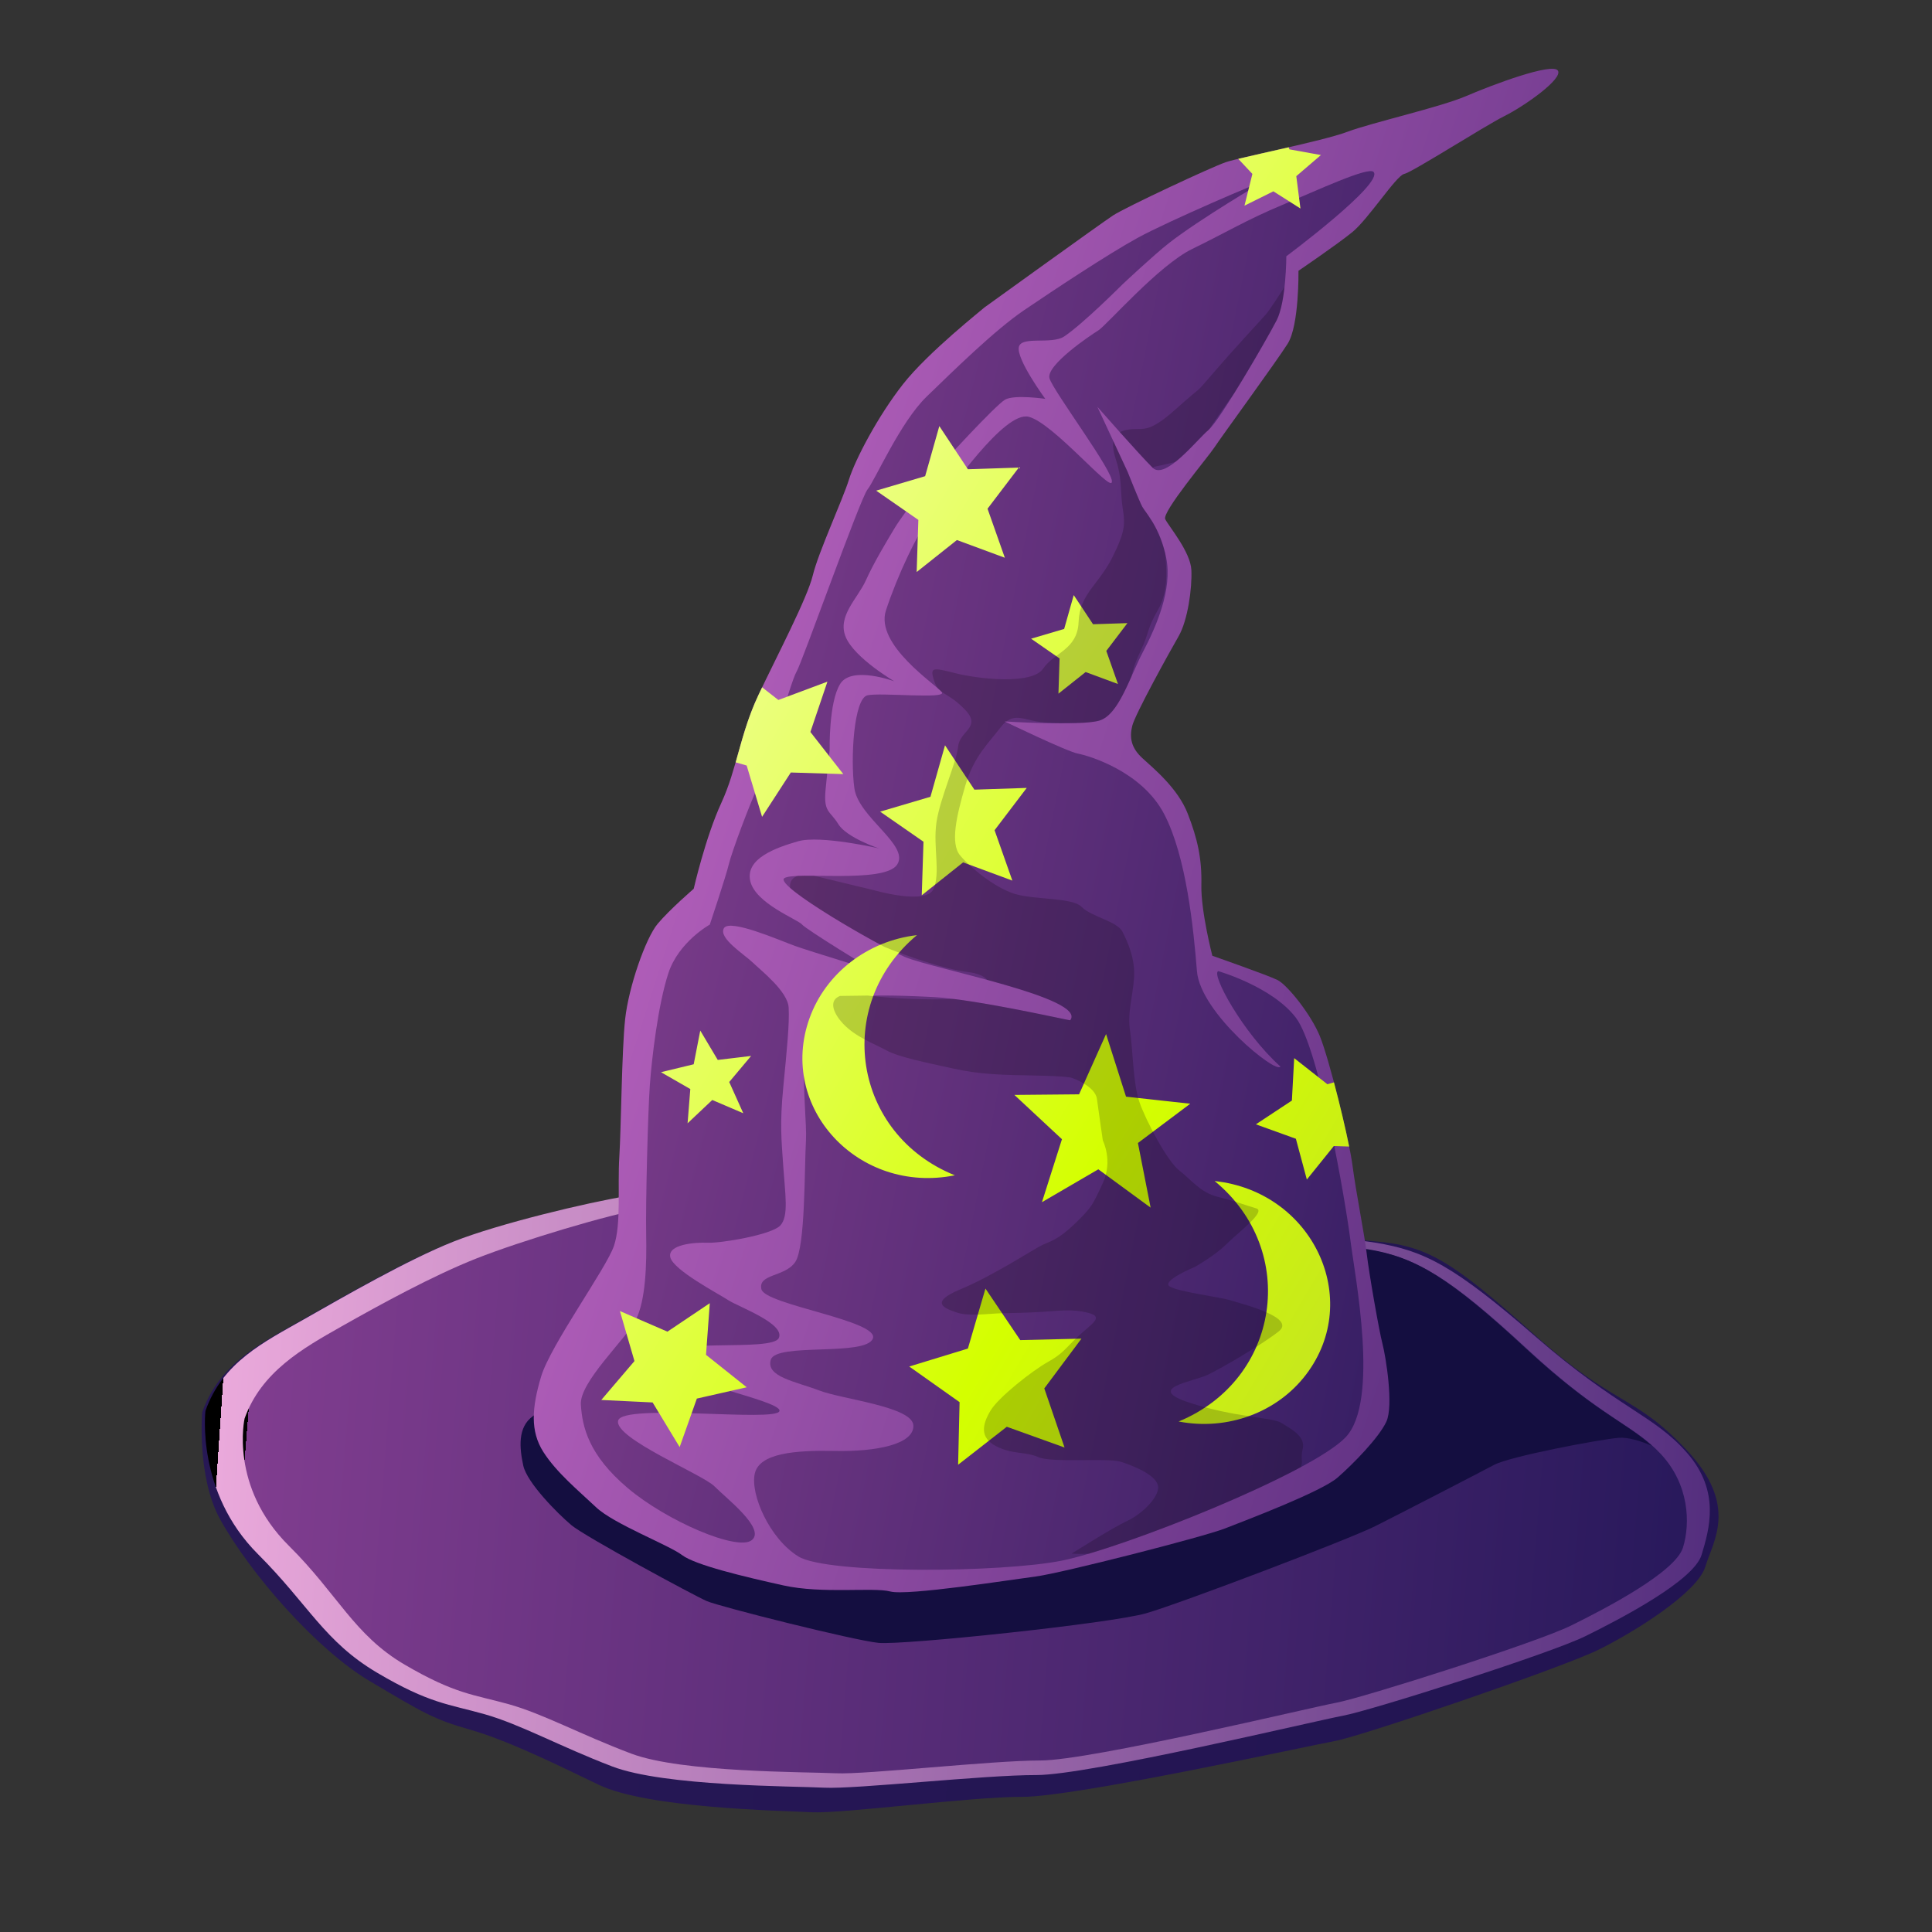 <?xml version="1.0" encoding="utf-8"?>
<svg viewBox="0 0 500 500" xmlns="http://www.w3.org/2000/svg" xmlns:xlink="http://www.w3.org/1999/xlink" xmlns:bx="https://boxy-svg.com">
  <rect x="0" y="0" width="500" height="500" fill="#333333" stroke="none"/>
  <defs>
    <linearGradient id="color-0" bx:pinned="true">
      <title>底部阴影</title>
      <stop style="stop-color: rgb(20, 14, 64);"/>
    </linearGradient>
    <linearGradient id="color-1" bx:pinned="true">
      <title>星星</title>
      <stop style="stop-color: rgb(250, 245, 113);"/>
    </linearGradient>
    <linearGradient id="gradient-0" bx:pinned="true">
      <title>底部主色</title>
      <stop offset="0" style="stop-color: rgb(128, 61, 143);"/>
      <stop offset="1" style="stop-color: rgb(41, 25, 92);"/>
    </linearGradient>
    <linearGradient id="gradient-1" bx:pinned="true">
      <title>底部边缘高光</title>
      <stop offset="0" style="stop-color: rgb(234, 169, 219);"/>
      <stop offset="1" style="stop-color: rgb(84, 46, 126);"/>
    </linearGradient>
    <linearGradient id="gradient-2" bx:pinned="true">
      <title>底部边缘</title>
      <stop offset="0" style="stop-color: rgb(39, 24, 85);"/>
      <stop offset="1" style="stop-color: rgb(34, 20, 82);"/>
    </linearGradient>
    <linearGradient id="gradient-3" bx:pinned="true">
      <title>顶部阴影</title>
      <stop offset="0" style="stop-color: rgb(143, 68, 149);"/>
      <stop offset="1" style="stop-color: rgb(42, 25, 93);"/>
    </linearGradient>
    <linearGradient id="gradient-4" bx:pinned="true">
      <title>顶部主体</title>
      <stop offset="0" style="stop-color: rgb(199, 106, 200);"/>
      <stop offset="1" style="stop-color: rgb(93, 48, 129);"/>
    </linearGradient>
    <linearGradient id="gradient-2-0" gradientUnits="userSpaceOnUse" x1="197.475" y1="208.5" x2="197.475" y2="368.949" gradientTransform="matrix(0.488, -1.159, 2.284, 0.961, -508.663, 336.229)" xlink:href="#gradient-2"/>
    <linearGradient id="gradient-1-0" gradientUnits="userSpaceOnUse" x1="197.78" y1="208.5" x2="197.78" y2="365.293" gradientTransform="matrix(0.512, -1.148, 2.256, 1.006, -498.248, 318.221)" xlink:href="#gradient-1"/>
    <linearGradient id="gradient-0-0" gradientUnits="userSpaceOnUse" x1="198.715" y1="213.374" x2="198.715" y2="362.223" gradientTransform="matrix(0.527, -1.141, 2.261, 1.045, -507.133, 307.383)" xlink:href="#gradient-0"/>
    <linearGradient id="gradient-4-0" gradientUnits="userSpaceOnUse" x1="266.424" y1="54.848" x2="266.424" y2="318.687" gradientTransform="matrix(0.772, -0.992, 0.911, 0.754, -108.647, 336.795)" xlink:href="#gradient-4"/>
    <linearGradient id="gradient-3-0" gradientUnits="userSpaceOnUse" x1="238.969" y1="61.241" x2="238.969" y2="287.446" gradientTransform="matrix(0.708, -1.039, 1.039, 0.729, -98.808, 354.591)" xlink:href="#gradient-3"/>
    <linearGradient id="gradient-3-1" gradientUnits="userSpaceOnUse" x1="264.151" y1="66.466" x2="264.151" y2="314.248" gradientTransform="matrix(0.656, -1.073, 1.047, 0.623, -96.763, 383.264)" xlink:href="#gradient-3"/>
    <linearGradient id="gradient-6" bx:pinned="true">
      <title>star</title>
      <stop offset="0" style="stop-color: rgb(249, 255, 200);"/>
      <stop offset="0.669" style="stop-color: rgb(212, 255, 0);"/>
      <stop offset="1" style="stop-color: rgb(192, 221, 42);"/>
    </linearGradient>
    <linearGradient id="gradient-6-0" gradientUnits="userSpaceOnUse" x1="248.121" y1="55.087" x2="248.121" y2="298.685" gradientTransform="matrix(0.974, -0.795, 0.844, 1.068, -124.049, 233.963)" xlink:href="#gradient-6"/>
  </defs>
  <path style="pointer-events: none; paint-order: fill; fill: url(#gradient-2-0);" d="M 69.616 299.225 C 69.616 299.225 62.475 314.51 64.446 326.959 C 67.006 343.12 76.317 367.187 86.357 379.5 C 96.397 391.816 98.387 394.398 106.206 400.084 C 114.023 405.773 122.86 414.897 132.631 425.009 C 142.401 435.122 174.357 447.488 181.841 450.688 C 189.323 453.885 221.918 461.123 234.579 465.814 C 247.236 470.501 308.095 478.873 315.393 480.117 C 322.692 481.361 377.186 482.564 387.515 481.463 C 397.843 480.364 416.652 476.404 420.843 470.834 C 425.034 465.264 434.496 458.941 426.656 440.669 C 418.818 422.398 413.358 424.237 399.875 398.896 C 386.396 373.559 381.811 367.997 369.314 362.18 C 356.817 356.365 286.712 323.443 277.705 317.064 C 268.698 310.683 201.904 286.645 191.595 284.655 C 181.286 282.666 157.824 279.885 145.163 280.198 C 132.502 280.511 113.481 283.801 101.724 285.754 C 89.968 287.708 78.143 288.908 69.616 299.225 Z" transform="matrix(0.939, -0.345, 0.345, 0.939, -116.279, 108.543)">
    <title>帽子底部边缘</title>
  </path>
  <path style="pointer-events: none; fill: url(#gradient-1-0);" d="M 69.721 299.186 C 69.721 299.186 60.117 317.991 69.685 338.647 C 77.488 355.499 77.994 365.755 88.008 378.039 C 98.021 390.322 102.668 392.091 110.464 397.762 C 118.262 403.435 125.818 412.261 136.761 421.812 C 147.703 431.362 178.917 442.706 186.381 445.9 C 193.846 449.088 226.354 457.067 238.979 461.745 C 251.606 466.423 311.452 473.452 318.731 474.695 C 326.011 475.935 374.448 478.105 384.748 477.007 C 395.052 475.911 416.011 473.178 420.19 467.624 C 424.368 462.065 430.435 453.934 425.787 441.672 C 421.137 429.409 413.109 424.835 399.428 399.986 C 385.745 375.138 379.986 369.058 368.834 362.721 C 357.681 356.384 286.26 323.342 277.277 316.979 C 268.292 310.615 201.671 286.638 191.388 284.652 C 181.104 282.669 157.706 279.894 145.075 280.206 C 132.448 280.518 113.473 283.801 101.747 285.75 C 90.02 287.697 78.226 288.896 69.721 299.186 Z" transform="matrix(0.939, -0.345, 0.345, 0.939, -115.516, 108.253)">
    <title>帽子底部边缘1</title>
  </path>
  <path style="pointer-events: none; fill: url(#gradient-0-0);" d="M 78.868 304.048 C 78.868 304.048 69.032 319.197 78.276 338.941 C 85.813 355.045 86.11 366.374 95.782 378.114 C 105.451 389.85 109.938 391.541 117.469 396.963 C 125.004 402.381 132.303 410.814 142.874 419.941 C 153.443 429.069 183.591 439.911 190.801 442.959 C 198.011 446.006 229.413 453.631 241.607 458.101 C 253.803 462.573 311.608 469.288 318.639 470.476 C 325.67 471.661 372.459 473.735 382.409 472.686 C 392.358 471.638 412.603 469.026 416.64 463.719 C 420.677 458.409 423.728 448.944 419.641 439.129 C 415.557 429.313 408.69 425.533 396.472 401.551 C 384.254 377.57 377.806 369.529 367.034 363.476 C 356.26 357.42 287.276 325.843 278.597 319.763 C 269.92 313.682 205.569 290.767 195.636 288.871 C 185.703 286.975 161.644 285.576 149.446 285.874 C 137.25 286.173 121.88 288.487 110.551 290.351 C 99.224 292.21 87.082 294.211 78.868 304.048 Z" transform="matrix(0.939, -0.345, 0.345, 0.939, -115.651, 108.809)">
    <title>帽子底部边缘2</title>
  </path>
  <path style="pointer-events: none; fill: url(#color-0);" d="M 272.351 309.06 C 281.028 315.144 350.013 346.718 360.786 352.777 C 371.56 358.83 378.006 366.868 390.224 390.851 C 401.277 412.546 407.951 417.706 412.15 425.763 C 409.956 423.728 407.201 421.565 404.849 420.922 C 400.071 419.614 376.884 415.733 372.196 416.379 C 367.508 417.022 345.405 419.794 337.882 420.653 C 330.357 421.509 283.945 422.041 274.458 421.374 C 264.974 420.705 212.551 407.462 206.818 404.683 C 201.086 401.903 171.453 381.714 168.832 379.204 C 166.213 376.699 145.033 352.7 142.726 348.666 C 140.421 344.633 135.749 334.416 136.374 329.949 C 137.001 325.479 138.317 320.097 143.14 318.789 C 146.138 317.976 190.237 301.491 223.216 289.118 C 244.058 296.54 267.37 305.571 272.351 309.06 Z" transform="matrix(0.939, -0.345, 0.345, 0.939, -106.462, 116.529)">
    <title>顶部阴影</title>
  </path>
  <path style="pointer-events: none; fill: url(#gradient-4-0);" d="M 308.623 78.709 C 308.623 78.709 344.325 68.71 348.074 67.835 C 351.827 66.965 376.22 64.872 380.192 64.966 C 384.164 65.057 405.495 68.482 412.35 68.431 C 419.206 68.382 437.209 70.763 444.59 70.352 C 451.973 69.942 468.367 69.869 469.006 72.334 C 469.648 74.8 457.711 77.991 451.973 78.628 C 446.237 79.263 424.548 84.066 422.476 83.736 C 420.404 83.406 409.746 91.514 404.638 93.253 C 399.528 94.991 388.157 97.819 388.157 97.819 C 388.157 97.819 383.491 111.141 379.019 114.572 C 374.549 118 354.508 131.336 352.04 133.173 C 349.569 135.008 333.426 144.207 333.641 146.249 C 333.855 148.29 336.876 156.428 335.451 160.935 C 334.026 165.443 330.072 172.842 326.453 175.865 C 322.834 178.889 308.941 190.906 307.197 193.488 C 305.452 196.067 304.943 198.696 306.765 202.232 C 308.588 205.766 312.695 212.727 312.829 219.73 C 312.966 226.733 312.276 231.938 309.788 238.28 C 307.296 244.622 306.127 256.472 306.127 256.472 C 306.127 256.472 317.85 266.124 319.78 268.159 C 321.708 270.196 324.828 279.377 325.064 285.543 C 325.298 291.713 323.026 312.932 321.447 319.928 C 319.866 326.925 318.245 337.567 317.035 342.603 C 315.827 347.642 313.15 362.449 312.821 365.877 C 312.49 369.306 310.033 381.945 306.805 385.147 C 303.579 388.346 295.065 392.414 289.959 394.365 C 284.855 396.314 264.26 396.555 258.081 396.667 C 251.903 396.779 214.396 392.926 207.878 391.451 C 201.362 389.974 174.928 384.718 171.221 382.12 C 167.516 379.521 154.535 376.708 145.791 371.099 C 137.047 365.491 126.179 358.288 123.889 354.689 C 121.597 351.09 110.084 341.058 107.29 335.434 C 104.496 329.812 100.779 323.513 99.41 317.278 C 98.043 311.041 100.546 305.505 105.602 298.751 C 110.659 291.997 131.193 278.215 134.945 273.526 C 138.697 268.838 141.052 259.51 144.174 252.414 C 147.296 245.32 154.21 226.888 157.886 219.465 C 161.562 212.044 170.056 201.641 174.291 199.218 C 178.527 196.797 186.167 193.933 186.167 193.933 C 186.167 193.933 193.616 182.473 200.526 175.55 C 207.433 168.63 211.268 160.42 219.175 152.65 C 227.085 144.879 239.676 133.503 243.059 128.434 C 246.44 123.365 257.055 112.743 260.365 108.423 C 263.675 104.102 273.033 95.622 282.01 90.074 C 290.984 84.525 308.345 78.881 308.623 78.709 Z" transform="matrix(0.939, -0.345, 0.345, 0.939, -62.184, 112.139)">
    <title>顶部边缘</title>
  </path>
  <path style="pointer-events: none; fill: url(#gradient-3-0);" d="M 384.239 85.919 C 384.239 85.919 365.532 89.305 355.929 92.394 C 351.193 93.917 340.969 98.265 340.969 98.265 C 340.969 98.265 327.882 104.344 322.126 105.73 C 318.357 106.637 311.854 101.739 310.205 104.222 C 308.428 106.896 311.977 119.191 311.977 119.191 C 311.977 119.191 304.92 115.351 302.16 115.795 C 299.401 116.237 281.134 125.699 281.134 125.699 C 281.134 125.699 267.389 134.308 264.051 136.988 C 260.712 139.67 255.755 143.645 252.208 147.27 C 248.589 150.964 241.973 153.382 242.276 159.287 C 242.582 165.19 250.138 174.329 250.138 174.329 C 250.138 174.329 241.246 166.712 236.797 170.072 C 232.347 173.431 228.282 185.235 228.282 185.235 C 228.282 185.235 226.453 188.904 223.805 194.394 C 221.155 199.881 222.965 199.932 223.777 203.987 C 224.589 208.046 231.575 213.628 231.64 213.628 C 231.703 213.628 218.455 205.003 212.482 204.573 C 206.512 204.144 198.094 204.038 197.322 209.95 C 196.547 215.86 205.447 223.539 206.008 225.123 C 206.569 226.709 219.271 242.747 219.462 242.873 C 219.651 243.001 205.544 232.348 202.408 229.722 C 199.272 227.095 188.966 217.166 186.709 219.066 C 184.451 220.968 189.256 227.122 190.652 229.973 C 192.045 232.827 196.576 240.118 195.35 244.122 C 194.123 248.126 191.266 253.973 186.997 262.851 C 182.733 271.727 181.872 275.364 179.844 282.305 C 177.814 289.247 176.809 294.752 173.905 296.273 C 171.003 297.794 157.855 295.302 154.759 294.011 C 151.665 292.721 144.81 290.798 144.34 294.157 C 143.868 297.513 152.757 307.316 154.597 309.793 C 156.437 312.268 166.375 320.587 163.482 323.474 C 160.588 326.362 135.679 312.932 132.869 317.591 C 130.059 322.248 158.912 338.811 157.117 341.275 C 155.32 343.738 119.719 325.305 117.094 329.198 C 114.468 333.09 132.847 349.823 134.623 353.753 C 136.4 357.684 143.349 368.62 138.9 370.141 C 134.449 371.663 119.914 357.903 113.402 346.425 C 106.888 334.946 107.804 327.642 109.466 321.997 C 111.126 316.352 126.197 310.152 130.353 306.325 C 134.509 302.495 137.979 293.838 140.533 286.434 C 143.087 279.028 151.813 257.013 154.718 250.582 C 157.623 244.15 163.884 231.796 169.182 225.067 C 174.48 218.335 183.615 216.922 183.615 216.922 C 183.615 216.922 191.803 206.707 193.592 203.995 C 195.382 201.282 204.232 190.987 207.62 187.702 C 211.009 184.421 225.161 164.849 227.188 163.299 C 229.218 161.753 258.207 126.79 260.735 125.33 C 263.264 123.874 274.631 111.93 283.34 108.078 C 292.05 104.222 305.845 97.987 314.733 95.774 C 323.621 93.562 340.116 89.631 348.9 88.318 C 357.683 87.006 384.413 85.561 384.239 85.919 Z" transform="matrix(0.939, -0.345, 0.345, 0.939, -63.552, 98.935)">
    <title>顶部左侧阴影</title>
  </path>
  <path style="pointer-events: none; fill: url(#gradient-3-1);" d="M 416.944 81.229 C 418.462 84.965 388.236 93.918 388.236 93.918 C 388.236 93.918 384.182 104.908 380.152 108.621 C 376.121 112.335 357.345 127.929 353.817 129.168 C 350.29 130.407 338.87 137.531 336.906 133.361 C 334.944 129.193 328.917 113.63 328.917 113.63 L 330.463 132.129 C 330.463 132.129 330.661 140.139 330.907 141.874 C 331.155 143.608 333.387 148.371 332.148 156.481 C 330.912 164.594 323.646 172.211 318.104 177.221 C 312.559 182.229 306.59 190.399 301.328 189.985 C 296.064 189.574 278.326 181.747 278.326 181.747 C 278.326 181.747 290.759 194.602 293.234 196.087 C 295.711 197.572 307.175 206.065 308.798 218.438 C 310.418 230.813 305.676 249.026 302.749 259.538 C 299.822 270.051 312.944 291.855 314.503 290.143 C 308.369 278.56 305.863 261.363 307.931 261.439 C 307.931 261.439 319.647 270.009 322.619 279.679 C 325.59 289.35 318.173 329.202 316.024 338.496 C 313.877 347.789 308.756 380.239 297.318 385.968 C 285.886 391.698 233.208 393.087 217.415 390.646 C 201.623 388.204 159.224 373.023 153.769 366.143 C 148.316 359.265 147.589 346.753 150.52 342.143 C 153.451 337.531 162.373 339.973 172.108 343.784 C 181.841 347.589 191.816 349.243 193.348 344.584 C 194.88 339.926 178.549 331.968 173.636 327.686 C 168.724 323.402 161.777 319.559 164.612 315.864 C 167.45 312.17 187.826 323.556 191.249 319.87 C 194.668 316.183 168.097 302.043 168.608 297.926 C 169.119 293.81 175.423 297.101 179.26 294.325 C 183.099 291.547 189.723 272.627 192.741 265.675 C 195.762 258.725 201.569 229.382 212.6 233.275 C 223.635 237.166 226.379 238.028 236.5 242.346 C 246.619 246.665 267.461 260.243 267.584 260.163 C 273.841 256.316 238.75 235.395 233.092 230.04 C 227.432 224.686 207.789 201.079 210.811 200.163 C 213.833 199.246 234.61 210.5 239.446 206.929 C 244.283 203.359 234.255 192.031 235.878 184.561 C 237.498 177.091 243.764 162.664 247.359 163.16 C 250.952 163.656 266.344 171.277 265.691 169.033 C 265.04 166.788 253.577 151.537 259.433 144.166 C 265.285 136.793 273.897 128.192 279.85 124.404 C 285.801 120.615 305.976 106.301 311.33 109.897 C 316.684 113.493 324.546 135.467 325.704 133.195 C 327.26 131.295 319.591 105.901 319.835 102.43 C 320.077 98.958 333.473 95.66 335.951 95.155 C 338.431 94.651 356.41 84.715 366.05 83.745 C 375.691 82.774 381.909 81.527 391.721 81.103 C 401.536 80.678 416.205 79.411 416.944 81.229 Z" transform="matrix(0.939, -0.345, 0.345, 0.939, -64.054, 112.071)">
    <title>顶部右侧阴影</title>
  </path>
  <path style="pointer-events: none; fill: url(#gradient-6-0);" d="M 216.304 161.35 C 216.811 160.85 217.339 160.337 217.882 159.813 L 220.693 164.332 L 234.243 164.263 L 225.618 174.965 L 229.848 188.125 L 217.247 183.057 L 206.315 191.259 L 207.149 177.424 L 204.762 175.665 C 208.175 170.989 211.481 166.088 216.304 161.35 Z M 151.692 328.411 L 138.573 326.705 L 130.068 336.949 L 127.485 323.697 L 115.242 318.516 L 126.767 312.029 L 127.696 298.582 L 137.403 307.829 L 150.226 304.697 L 144.7 316.899 Z M 223.495 371.392 L 211.323 361.201 L 196.115 366.079 L 202.054 351.009 L 193.009 337.868 L 208.851 338.743 L 218.469 325.743 L 222.32 341.358 L 237.309 346.462 L 223.85 355.236 Z M 265.799 320.82 L 256.519 306.85 L 239.894 309.803 L 250.371 296.295 L 242.777 281.3 L 258.533 286.923 L 270.464 274.699 L 269.727 291.682 L 284.693 299.126 L 268.48 303.998 Z M 175.303 261.558 L 168.957 255.574 L 160.881 259.031 L 164.6 250.954 L 158.985 244.25 L 167.631 245.244 L 172.235 237.645 L 173.862 246.337 L 182.321 248.342 L 174.679 252.719 Z M 261.401 229.072 L 251.067 220.255 L 238.091 224.551 L 243.289 211.702 L 235.448 200.531 L 248.992 201.408 L 257.121 190.209 L 260.298 203.6 L 273.161 207.848 L 261.578 215.25 Z M 304.589 190.756 L 297.798 184.967 L 289.273 187.786 L 292.686 179.341 L 287.534 172.004 L 296.434 172.581 L 301.776 165.221 L 303.864 174.021 L 312.317 176.814 L 304.706 181.675 Z M 288.38 150.005 L 278.323 141.426 L 265.696 145.604 L 270.754 133.1 L 263.123 122.231 L 276.303 123.083 L 284.217 112.187 L 287.305 125.217 L 299.824 129.351 L 288.553 136.552 Z M 391.321 91.574 L 386.282 84.985 L 377.986 85.885 L 382.735 78.882 L 380.651 73.963 C 383.962 74.342 388.929 75.023 393.916 75.657 L 393.929 76.226 L 401.066 80.414 L 393.198 83.346 Z M 306.241 327.94 L 307.216 317.055 L 298.795 309.986 L 309.655 307.425 L 313.998 297.327 L 319.734 306.631 L 321.494 306.762 C 320.964 312.53 320.2 318.942 319.463 323.705 L 315.786 322.211 Z M 283.72 320.079 C 306.562 331.374 309.311 362.005 288.666 375.213 C 278.244 381.879 264.539 381.896 253.518 375.254 C 281.877 374.163 298.081 344.555 283.72 320.079 Z M 221.146 295.507 C 195.966 291.599 184.135 263.211 199.856 244.41 C 207.79 234.92 220.861 230.783 233.365 233.802 C 206.65 243.371 200.091 276.479 221.146 295.507 Z" transform="matrix(0.939, -0.345, 0.345, 0.939, -62.488, 102.983)">
    <title>星星与月亮</title>
  </path>
  <path style="pointer-events: none; fill-opacity: 0.19;" d="M 382.871 102.959 C 380.453 105.189 372.722 111.698 366.163 116.815 C 363.314 118.676 359.803 121.246 356.579 123.491 C 356.564 123.495 356.55 123.5 356.537 123.505 C 354.469 124.234 349.686 126.981 345.69 128.291 C 343.036 128.073 340.116 127.585 340.116 127.585 C 340.116 127.585 339.94 127.644 339.655 127.757 C 339.646 127.739 339.635 127.719 339.626 127.698 C 338.635 125.592 336.602 120.576 334.84 116.129 C 335.385 116.05 336.014 116.064 336.739 116.18 C 340.88 116.848 340.873 119.364 350.566 115.486 C 360.255 111.607 355.344 114.24 363.3 109.82 C 371.258 105.402 378.708 101.7 380.765 100.567 C 382.119 99.821 385.604 97.186 387.772 95.56 C 386.946 97.215 386.01 98.907 385.028 100.35 L 383.849 101.924 C 383.524 102.311 383.198 102.66 382.871 102.959 Z M 333.181 126.468 C 333.181 126.468 333.38 134.476 333.627 136.212 C 333.704 136.751 333.974 137.583 334.269 138.72 C 334.339 139.256 334.461 139.801 334.659 140.378 C 335.127 142.624 335.478 145.658 335.041 149.52 C 334.965 149.901 334.878 150.251 334.779 150.565 C 333.993 153.053 332.707 158.944 328.173 162.725 C 323.637 166.503 324.423 167.1 320.325 171.132 C 317.42 173.988 316.792 175.122 315.805 176.545 C 311.799 180.662 307.75 184.615 304.047 184.324 C 303.07 184.247 301.667 183.916 300.023 183.427 C 296.334 182.101 291.287 180.415 288.688 178.871 C 286.026 177.286 284.261 175.373 281.418 176.251 C 281.177 176.146 281.043 176.087 281.043 176.087 C 281.043 176.087 281.118 176.164 281.256 176.305 C 280.7 176.492 280.106 176.789 279.456 177.209 C 275.358 179.868 270.468 181.765 265.732 188.21 C 260.998 194.658 256.894 200.811 258.288 204.669 C 259.682 208.525 263.723 215.425 267.977 218.754 C 272.231 222.084 281.755 224.757 283.215 228.022 C 284.671 231.282 290.562 234.621 290.905 237.71 C 291.249 240.801 291.619 245.508 289.494 250.127 C 287.366 254.747 284.792 257.886 283.873 262.489 C 282.953 267.09 279.905 275.44 279.819 280.547 C 279.731 285.655 281.323 297.427 283.38 300.696 C 285.436 303.963 286.548 307.955 290.4 310.553 C 294.248 313.148 296.474 315.148 298.705 316.777 C 300.933 318.407 292.215 321 288.289 322.801 C 284.364 324.601 278.543 325.521 278.543 325.521 C 278.543 325.521 269.012 325.885 270.729 328.03 C 272.442 330.176 281.997 335.059 284.317 336.86 C 286.64 338.66 298.831 346.866 293.161 348.667 C 287.491 350.467 276.326 352.427 272.139 352.855 C 267.954 353.287 255.481 350.394 265.175 358.025 C 274.869 365.656 284.075 369.014 285.621 371.073 C 287.166 373.132 290.505 376.454 288.498 379.371 C 287.084 381.427 287.481 382.801 286.32 383.609 C 269.216 386.028 242.463 386.677 227.252 385.695 C 224.818 384.965 223.082 384.14 223.082 384.14 C 223.082 384.14 235.288 381.498 239.562 381.148 C 243.834 380.8 250.053 377.956 250.13 375.076 C 250.207 372.196 245.846 368.272 243.143 366.18 C 240.439 364.086 226.344 360.389 223.638 357.773 C 220.935 355.153 217.514 354.836 214.29 351.284 C 211.069 347.731 212.878 344.862 216.05 342.245 C 219.221 339.627 229.96 336.186 234.383 335.488 C 238.808 334.791 239.629 333.855 244.019 331.971 C 248.408 330.086 252.156 329.654 248.667 327.213 C 245.18 324.769 241.806 324.094 237.689 322.868 C 233.574 321.638 230.207 320.456 227.417 319.497 C 224.626 318.537 219.341 317.444 216.811 315.438 C 214.284 313.43 210.523 310.403 219.694 310.031 C 228.868 309.659 241.3 306.75 243.532 306.577 C 245.764 306.401 247.829 306.737 253.37 304.28 C 258.91 301.822 259.229 301.399 263.711 296.938 C 268.195 292.473 267.508 286.596 267.508 286.596 C 267.508 286.596 269.044 279.295 269.781 275.975 C 270.519 272.658 265.598 268.657 265.598 268.657 C 265.598 268.657 264.848 267.886 256.999 264.844 C 249.152 261.803 243.725 259.722 237.606 255.794 C 231.485 251.861 225.437 248.209 222.995 245.416 C 220.555 242.625 216.67 239.42 214.814 234.989 C 213.478 231.802 213.24 228.115 216.581 228.056 C 219.258 228.998 221.426 229.756 223.354 230.442 C 229.649 233.632 238 237.092 243.984 238.964 C 254.741 244.52 270.196 254.569 270.302 254.499 C 273.877 252.302 263.949 244.526 253.727 237.266 C 253.324 236.117 252.062 234.809 249.738 233.646 C 244.708 231.132 236.158 224.205 231.783 220.145 C 225.869 213.574 216.953 202.605 214.115 197.396 C 214.29 196.352 215.094 195.056 217.035 195.14 C 218.145 195.5 219.445 195.972 220.858 196.505 C 221.195 196.701 221.546 196.92 221.912 197.167 C 228.971 201.905 234.148 205.333 234.148 205.333 C 234.148 205.333 245.497 213.71 248.757 210.483 C 252.017 207.256 252.426 200.145 255.486 194.513 C 258.546 188.88 265.786 181.669 267.532 178.005 C 269.28 174.342 275.069 175.545 272.451 169.633 C 270.813 165.929 269.234 164.578 268.327 163.144 C 268.227 162.904 268.062 162.587 267.848 162.199 C 267.615 161.591 267.506 160.894 267.546 159.965 C 267.719 156.13 268.314 156.513 273.468 160.027 C 278.618 163.542 290.985 169.664 295.096 166.701 C 299.208 163.737 305.138 165.195 307.89 158.511 C 310.645 151.827 315.947 151.342 321.741 145.942 C 327.538 140.542 327.957 138.712 328.742 134.794 C 329.525 130.871 331.231 127.596 331.399 122.886 C 331.48 120.661 331.751 118.896 332.45 117.721 Z" transform="matrix(0.939, -0.345, 0.345, 0.939, -64.653, 118.324)">
    <title>顶部暗部</title>
  </path>
</svg>